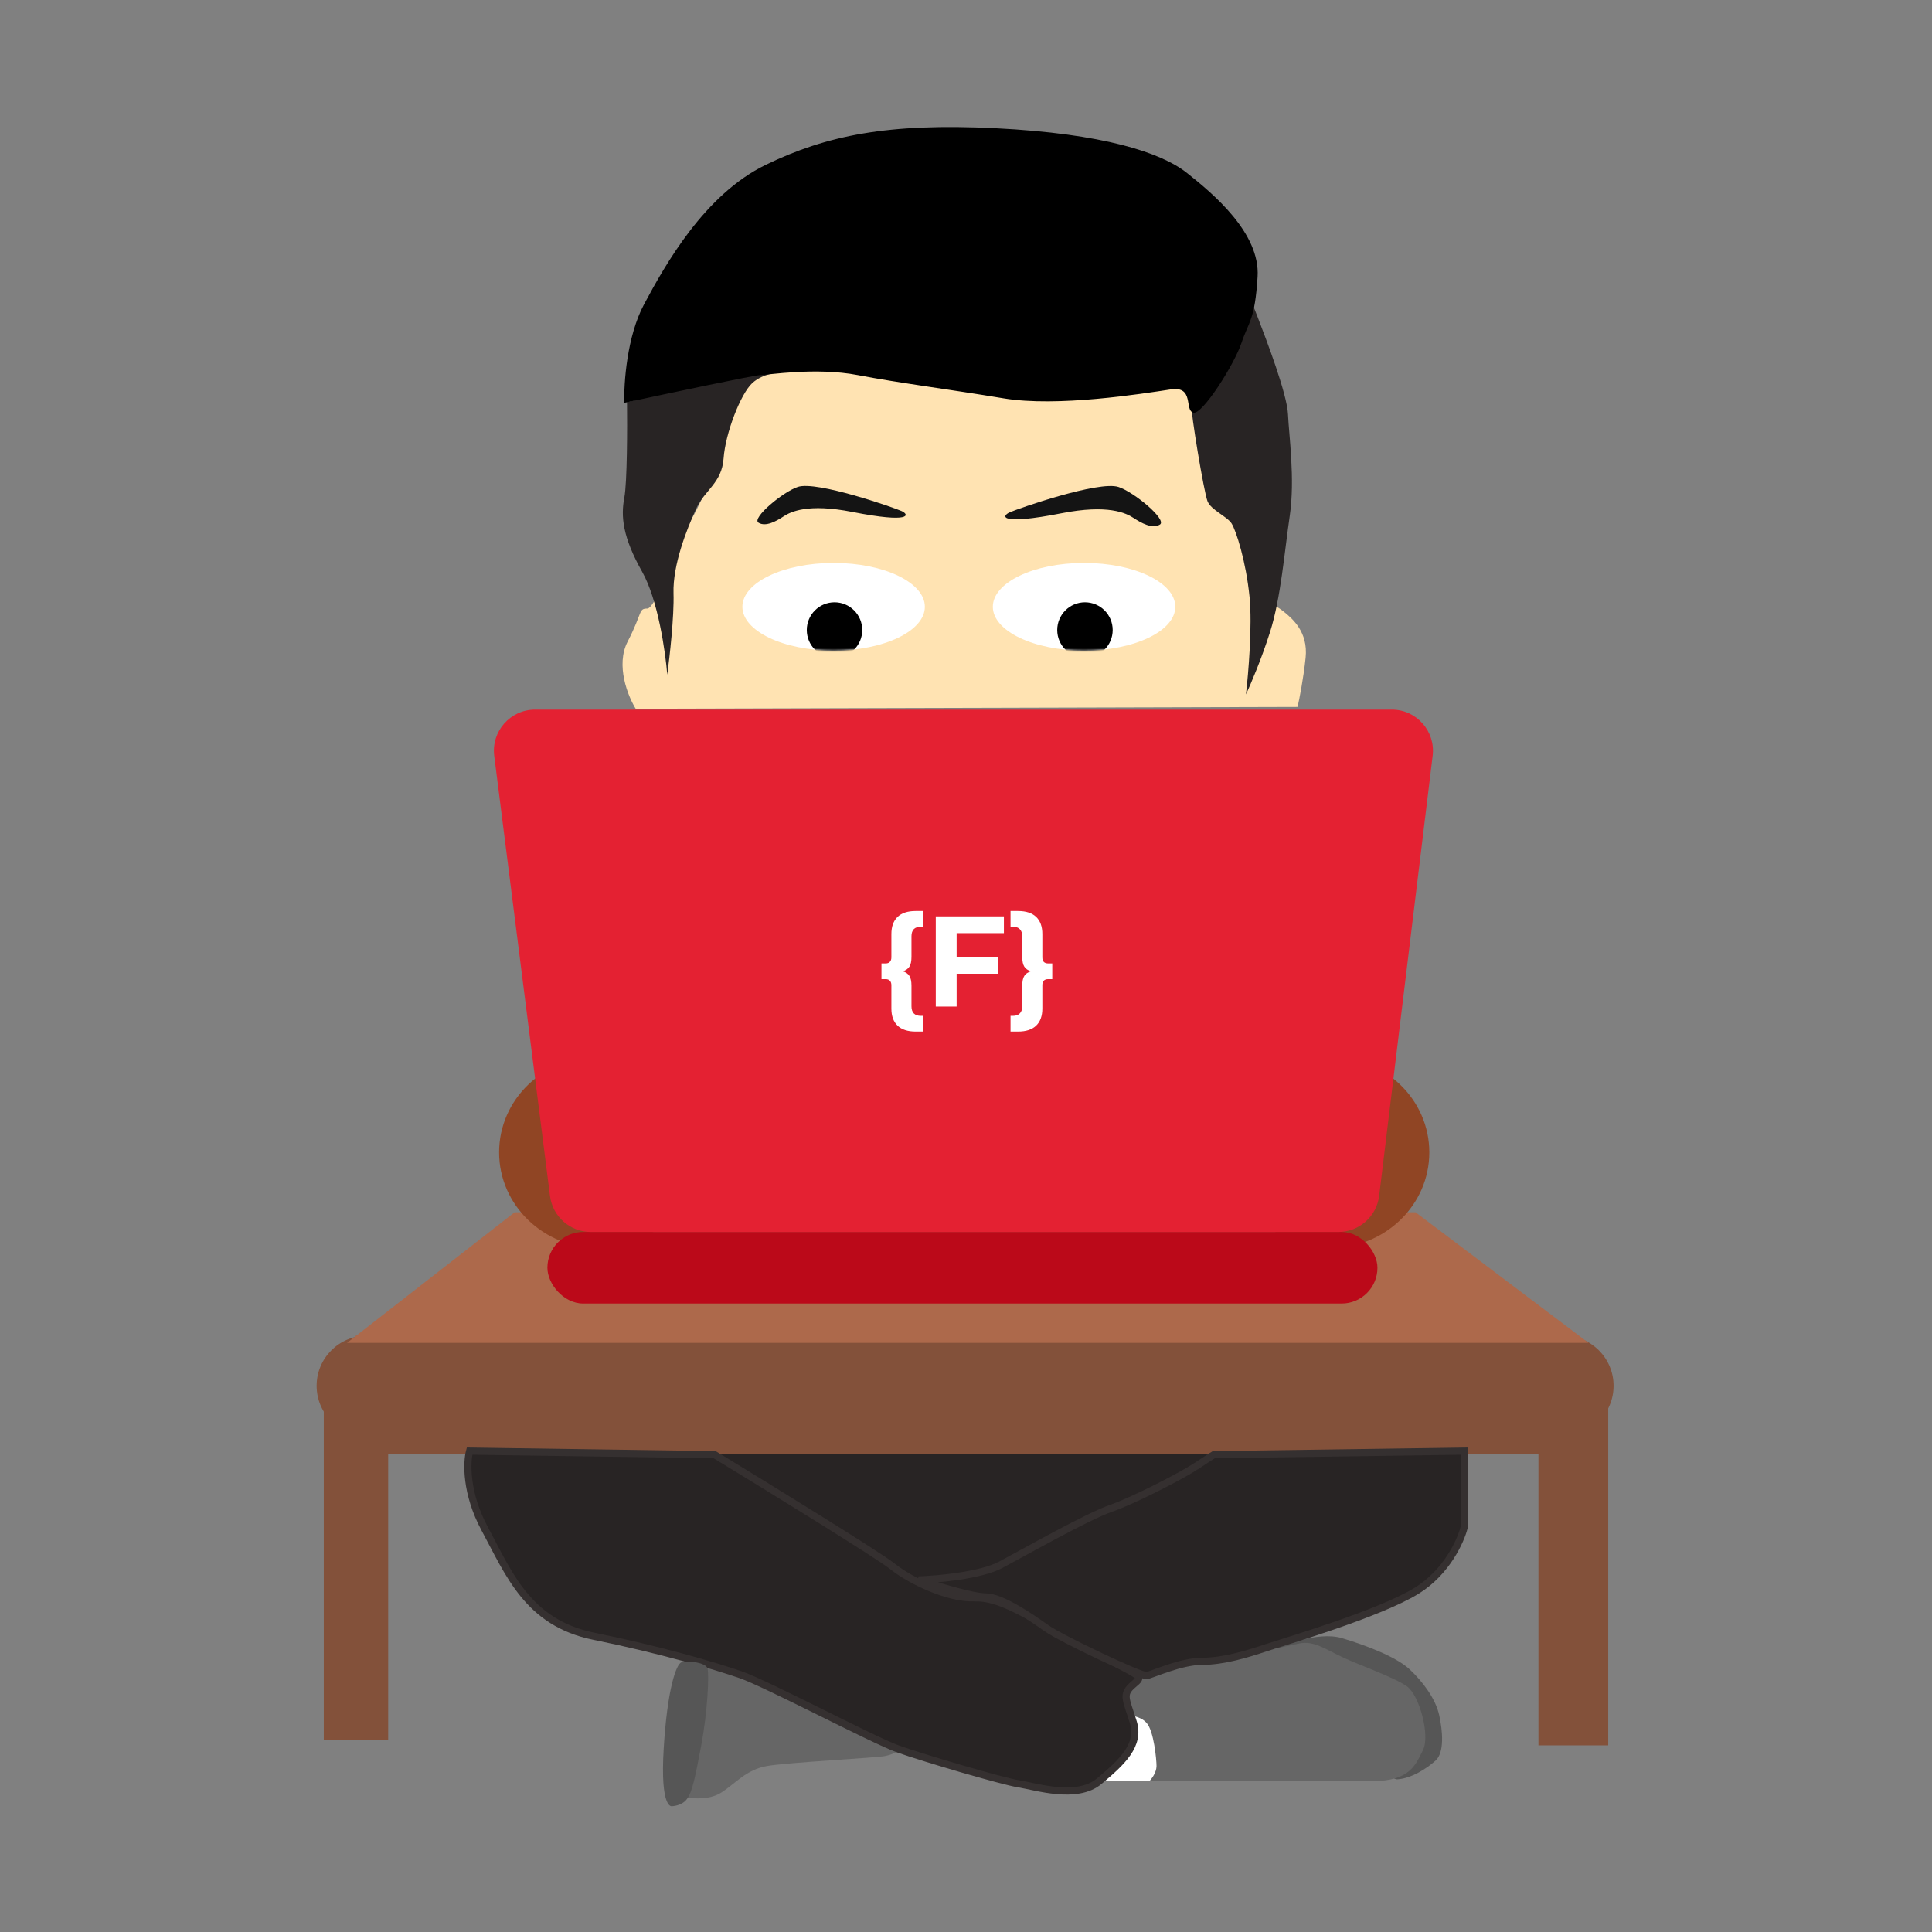 <svg width="1080" height="1080" viewBox="0 0 1080 1080" fill="none" xmlns="http://www.w3.org/2000/svg">
<rect x="0" y="0" width="1080" height="1080" fill="#808080" stroke="none"/>
<g clip-path="url(#clip0)">
<path d="M350.846 358.677C344.046 371.877 351.012 389.177 355.346 396.177L725.346 395.177C726.346 390.843 728.646 379.277 729.846 367.677C731.346 353.177 722.346 345.677 717.346 341.677C712.346 337.677 708.346 337.177 706.346 334.677C704.346 332.177 707.346 307.177 688.846 279.177C670.346 251.177 679.846 227.177 664.846 215.677C649.846 204.177 452.346 198.177 434.346 199.177C416.346 200.177 408.846 215.177 406.846 232.177C404.846 249.177 394.346 276.677 386.846 289.677C379.346 302.677 366.846 340.177 361.846 340.177C356.846 340.177 359.346 342.177 350.846 358.677Z" fill="#FFE3B2"/>
<path d="M359 319.677C367.8 335.277 372 364.51 373 377.177C374.333 367.343 376.9 344.477 376.5 331.677C376 315.677 384 295.677 389 284.677C394 273.677 403.5 270.177 404.5 256.177C405.5 242.177 414 220.177 420.5 214.177C427 208.177 436.5 208.677 429.5 208.677C422.5 208.677 392 211.177 377 216.177C365 220.177 354.667 224.51 350.5 224.677C350.667 239.01 350.6 269.777 349 278.177C347 288.677 348 300.177 359 319.677Z" fill="#282424"/>
<path d="M698.5 333.677C700.1 349.677 697.833 376.677 696.5 388.177C699 382.843 705.2 368.377 710 353.177C716 334.177 718 308.677 721 288.177C724 267.677 720.5 243.177 720 231.677C719.5 220.177 708 190.177 703 177.177C698 164.177 700 169.677 699.5 176.177C699 182.677 684 197.677 679.5 206.177C675 214.677 666.5 222.177 666 226.177C665.5 230.177 673 275.177 675 280.177C677 285.177 686 288.677 688.5 292.677C691 296.677 696.5 313.677 698.5 333.677Z" fill="#282424"/>
<path d="M360 170.177C350.4 188.177 348.667 214.343 349 225.177C373 220.01 421.8 209.677 425 209.677C429 209.677 456 205.177 479.5 209.677C503 214.177 531 217.677 561 222.677C591 227.677 638 220.177 654.5 217.677C667.7 215.677 662 229.177 667 230.677C672 232.177 690 203.677 694 191.677C698 179.677 701.5 179.177 703 154.677C704.5 130.177 678 108.177 663.5 96.677C649 85.177 616.5 74.677 556.5 71.677C496.5 68.677 462 75.677 428 92.177C394 108.677 372 147.677 360 170.177Z" fill="black"/>
<rect x="199" y="746.677" width="677" height="66" fill="#83513A"/>
<rect x="181" y="767.677" width="36" height="205" fill="#83513A"/>
<rect x="860" y="770.677" width="39" height="205" fill="#83513A"/>
<circle cx="205" cy="774.677" r="28" fill="#83513A"/>
<circle cx="874" cy="774.677" r="28" fill="#83513A"/>
<path d="M287.675 677.677L194 750.677H888L791.303 677.677H287.675Z" fill="#AD694B"/>
<ellipse cx="743.5" cy="644.177" rx="55.5" ry="53.5" fill="#904524"/>
<ellipse cx="334.5" cy="644.177" rx="55.5" ry="53.5" fill="#904524"/>
<rect x="306" y="688.677" width="464" height="40" rx="20" fill="#BB0919"/>
<path d="M750 915.677C736.5 911.677 715 920.677 714 920.677C733.667 945.51 774.6 995.077 781 994.677C789 994.177 797.5 988.677 802.5 984.177C807.5 979.677 806.5 967.677 804.5 958.677C802.5 949.677 795.5 940.177 788 933.177C780.5 926.177 763.5 919.677 750 915.677Z" fill="#565656"/>
<path d="M276.281 422.568C274.54 408.828 285.248 396.677 299.098 396.677H778.034C791.838 396.677 802.532 408.75 800.866 422.452L770.959 668.453C769.555 679.997 759.756 688.677 748.127 688.677H330.27C318.685 688.677 308.908 680.061 307.452 668.568L276.281 422.568Z" fill="#E42132"/>
<path d="M509.52 534.885C509.52 537.333 509.136 539.157 508.368 540.357C507.6 541.557 506.376 542.421 504.696 542.949C506.376 543.477 507.6 544.341 508.368 545.541C509.136 546.741 509.52 548.565 509.52 551.013V562.533C509.52 564.261 509.952 565.581 510.816 566.493C511.728 567.405 513.048 567.861 514.776 567.861H516.072V576.645H511.896C507.432 576.645 504.048 575.541 501.744 573.333C499.44 571.125 498.288 567.933 498.288 563.757V550.725C498.288 549.621 498 548.781 497.424 548.205C496.896 547.629 496.128 547.341 495.12 547.341H492.744V538.557H495.12C496.128 538.557 496.896 538.269 497.424 537.693C498 537.117 498.288 536.277 498.288 535.173V522.141C498.288 517.965 499.44 514.773 501.744 512.565C504.048 510.357 507.432 509.253 511.896 509.253H516.072V518.037H514.776C513.048 518.037 511.728 518.493 510.816 519.405C509.952 520.317 509.52 521.637 509.52 523.365V534.885ZM534.765 521.637V534.957H558.093V544.317H534.765V562.677H523.101V512.277H561.189V521.637H534.765ZM588.221 538.557V547.341H585.845C584.837 547.341 584.045 547.629 583.469 548.205C582.941 548.781 582.677 549.621 582.677 550.725V563.757C582.677 567.933 581.525 571.125 579.221 573.333C576.917 575.541 573.533 576.645 569.069 576.645H564.893V567.861H566.188C567.917 567.861 569.213 567.405 570.077 566.493C570.989 565.581 571.445 564.261 571.445 562.533V551.013C571.445 548.565 571.829 546.741 572.597 545.541C573.365 544.341 574.589 543.477 576.269 542.949C574.589 542.421 573.365 541.557 572.597 540.357C571.829 539.157 571.445 537.333 571.445 534.885V523.365C571.445 521.637 570.989 520.317 570.077 519.405C569.213 518.493 567.917 518.037 566.188 518.037H564.893V509.253H569.069C573.533 509.253 576.917 510.357 579.221 512.565C581.525 514.773 582.677 517.965 582.677 522.141V535.173C582.677 536.277 582.941 537.117 583.469 537.693C584.045 538.269 584.837 538.557 585.845 538.557H588.221Z" fill="white"/>
<path d="M446 272.177C437.6 274.977 420 289.677 424 292.177C428 294.677 434 291.319 438 288.677C442 286.034 451.659 281.284 476.5 286.177C509.5 292.677 508.5 287.677 504 285.677C499.5 283.677 456.5 268.677 446 272.177Z" fill="#141414"/>
<path d="M625.292 272.23C634.111 275.17 652.587 290.602 648.388 293.226C644.189 295.851 637.89 292.326 633.691 289.552C629.491 286.778 619.351 281.791 593.273 286.928C558.629 293.751 559.678 288.502 564.403 286.403C569.127 284.303 614.269 268.556 625.292 272.23Z" fill="#141414"/>
<rect x="610" y="951.677" width="50" height="44" fill="white"/>
<ellipse cx="466" cy="339.177" rx="51" ry="24.5" fill="white"/>
<path d="M631 957.177C631.8 959.977 637 958.677 641 963.177C645 967.677 646.5 983.577 646.5 987.177C646.5 990.777 643.833 994.343 642.5 995.677H694.5H767C788.5 995.677 791.5 986.177 795.5 978.177C799.5 970.177 793.5 947.677 786.5 942.677C779.5 937.677 759.5 930.677 750 926.177C740.5 921.677 734.5 917.177 726.5 918.677C718.5 920.177 699 925.177 679 926.677C659 928.177 640 933.677 634 941.677C629.975 947.043 630 953.677 631 957.177Z" fill="#666666"/>
<mask id="mask0" mask-type="alpha" maskUnits="userSpaceOnUse" x="415" y="314" width="102" height="50">
<ellipse cx="466" cy="339.177" rx="51" ry="24.5" fill="white"/>
</mask>
<g mask="url(#mask0)">
<circle cx="466.5" cy="352.177" r="15.5" fill="black"/>
</g>
<ellipse cx="606" cy="339.177" rx="51" ry="24.5" fill="white"/>
<mask id="mask1" mask-type="alpha" maskUnits="userSpaceOnUse" x="555" y="314" width="102" height="50">
<ellipse cx="606" cy="339.177" rx="51" ry="24.5" fill="white"/>
</mask>
<g mask="url(#mask1)">
<circle cx="606.5" cy="352.177" r="15.5" fill="black"/>
</g>
<path d="M403 1002.18C396.6 1006.18 387.667 1005.51 384 1004.68C383.833 1003.84 383.6 1001.28 384 997.677C384.5 993.177 389 943.677 391 935.677C393 927.677 395.5 930.677 400 932.177C404.5 933.677 430.5 943.177 439.5 947.677C446.7 951.277 484.833 969.51 503 978.177C502 979.01 498.9 980.877 494.5 981.677C489 982.677 441 985.177 429 987.177C417 989.177 411 997.177 403 1002.18Z" fill="#666666"/>
<path d="M688 812.677H400C418.719 824.369 459.867 850.305 474.705 860.509C493.252 873.264 512.83 888.677 520.043 888.677C527.256 888.677 552.501 883.362 563.835 879.642C575.17 875.921 592.687 864.761 603.506 857.852C612.162 852.324 663.442 825.432 688 812.677Z" fill="#282424"/>
<path d="M271 854.677C260.2 834.677 260.833 817.343 262.5 811.177L399.5 813.177C429.333 831.343 491 869.277 499 875.677C509 883.677 530 893.677 544.5 893.177C559 892.677 572.5 902.177 605.5 920.177C638.5 938.177 640 936.177 633.5 941.677C627 947.177 629.5 949.677 633.5 962.677C637.5 975.677 627 985.177 614.5 995.677C602 1006.18 579 998.677 569.5 997.177C560 995.677 516 982.677 502 977.677C488 972.677 428.5 941.177 414 936.177C399.5 931.177 369 922.177 332 914.677C295 907.177 284.5 879.677 271 854.677Z" fill="#282424" stroke="#353030" stroke-width="4"/>
<path d="M559.5 874.677C548.3 880.677 524.167 882.843 513.5 883.177C523 886.343 543.8 892.677 551 892.677C560 892.677 576.5 904.177 585 910.177C593.5 916.177 638 937.177 641 936.677C644 936.177 660 928.677 672 928.677C684 928.677 697 924.677 707.5 921.177C718 917.677 771 902.177 792 889.177C808.8 878.777 816.667 861.177 818.5 853.677V811.177L678.5 813.177C677.667 813.677 674.5 815.677 668.5 819.677C661 824.677 634 838.677 621 843.177C608 847.677 573.5 867.177 559.5 874.677Z" fill="#282424" stroke="#353030" stroke-width="4"/>
<path d="M371 977.677C369 1011.18 375.5 1009.68 375.5 1009.68C375.5 1009.68 381 1009.68 384 1005.68C387 1001.68 388.572 993.794 392 975.677C395.5 957.177 396.5 936.177 395.5 932.677C394.5 929.177 384 928.177 381 929.177C378 930.177 373 944.177 371 977.677Z" fill="#565656"/>
</g>
<defs>
<clipPath id="clip0">
<rect width="1080" height="1080" fill="white"/>
</clipPath>
</defs>
</svg>

